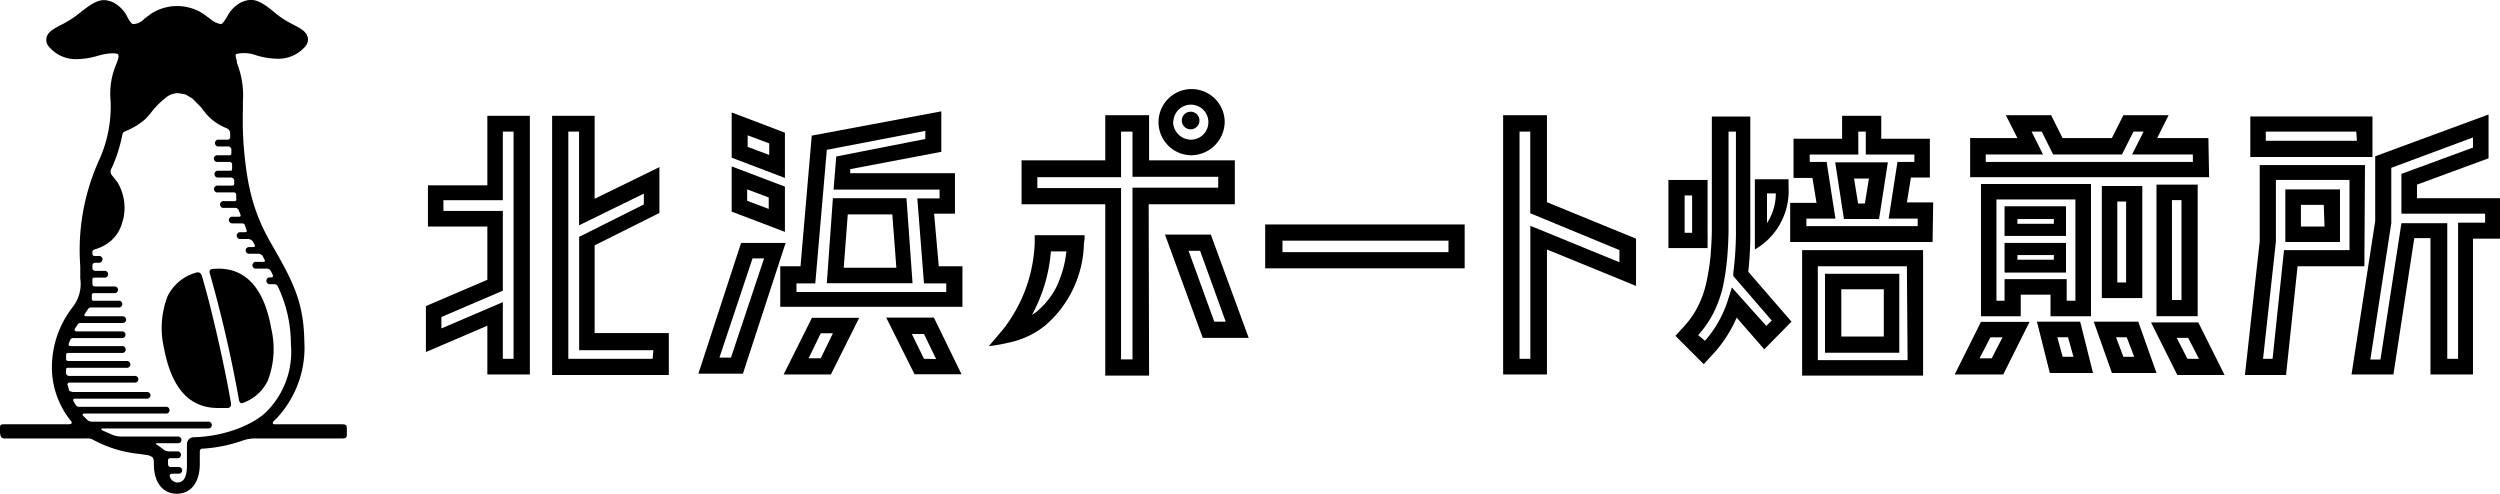<svg id="レイヤー_1" data-name="レイヤー 1" xmlns="http://www.w3.org/2000/svg" viewBox="0 0 247 48.78"><g id="logo"><g id="グループ_787" data-name="グループ 787"><g id="グループ_785" data-name="グループ 785"><path id="パス_6538" data-name="パス 6538" d="M118.5,12a.87.87,0,1,0-1.73,0,.87.87,0,0,0,1.73,0Z"/><path id="パス_6539" data-name="パス 6539" d="M121,12a3.27,3.27,0,1,0-3.27,3.34A3.34,3.34,0,0,0,121,12Zm-5.07,0a1.73,1.73,0,1,1,1.73,1.8A1.79,1.79,0,0,1,115.9,12h0Z"/><path id="パス_6540" data-name="パス 6540" d="M42.28,22.38h5.87v5.26l-6.07,2.6v4.54l6.07-2.6V37h4.2V11.44h-4.2v6.87H42.28Zm1.53-2.6h5.87V13h1.06V35.45H49.68v-5.6l-6.07,2.6V31.32l6.07-2.6V20.84H43.81Z"/><path id="パス_6541" data-name="パス 6541" d="M58.75,32.91V24.24l6.4-3.2V16.51l-6.4,3.13v-8.2h-4.2V37.05H66.08V32.91Zm5.73,2.54H56.15V13h1.06v9.26l6.4-3.13v1.07l-6.39,3.2v11.2h7.33Z"/><path id="パス_6542" data-name="パス 6542" d="M144.71,26.51V22.18H125v4.33Zm-18-1.6V23.78h16.4v1.13Z"/><path id="パス_6543" data-name="パス 6543" d="M152.84,11.38h-4.33V37h4.33V24.65l8.8,3.6V23.58l-8.8-3.6ZM160,24.71v1.2l-8.8-3.6V35.45h-1.07V13h1.06v8.07Z"/><path id="パス_6544" data-name="パス 6544" d="M113.49,20.18H122V15.84h-8.47V11.38h-4.33v4.46h-8.27v4.34h8.27V37.11h4.33Zm-1.6,15.33h-1.13V18.58h-8.27V17.51h8.27V13h1.13v4.47h8.47v1.07h-8.47Z"/><path id="パス_6545" data-name="パス 6545" d="M115.1,23.18l3.73,10.2h4.54l-3.74-10.2Zm4.87,8.6-2.54-7h1.14l2.53,7Z"/><path id="パス_6546" data-name="パス 6546" d="M107.16,23.58v-.34h-4.93V24a14.73,14.73,0,0,1-3.07,8.47l-.73.87-.74.86a18.11,18.11,0,0,0,2.2-.4,8.44,8.44,0,0,0,3.4-1.66,11,11,0,0,0,3.8-8.07Zm-2.8,4.8a7.69,7.69,0,0,1-2,2.46l-.4.27a15.68,15.68,0,0,0,1.87-6.27h1.53a10.88,10.88,0,0,1-1,3.54Z"/><path id="パス_6547" data-name="パス 6547" d="M234.4,11.51H222.33v4H234.4Zm-1.54,2.4h-9V13h8.94Z"/><path id="パス_6548" data-name="パス 6548" d="M238.8,18.24l7.07-2.6V11.31l-11.2,4.13v6.4L232.33,37h4.14l2.06-13.47h1.6V37h4.2V23.58H247v-4h-8.2Zm6.73,2.87V22h-2.67V35.45h-1.07V22.05h-4.53l-2.07,13.47h-1l2.07-13.47V16.58l8.07-3v1l-7.07,2.6v3.93Z"/><path id="パス_6549" data-name="パス 6549" d="M231.19,18.71h-5.4v5.2h5.4Zm-1.53,3.67h-2.33V20.24h2.26Z"/><path id="パス_6550" data-name="パス 6550" d="M233.66,16.31h-10.4v7.54l-1.46,13.2h4.06L227,26.31h6.6Zm-1.53,8.4h-6.47l-1.13,10.74h-.94l1.27-11.6V17.78h7.27v6.93Z"/><g id="グループ_784" data-name="グループ 784"><path id="パス_6551" data-name="パス 6551" d="M197.92,37l2.6-5.2h-4.8l-2.6,5.2Zm-1.27-3.67h1.2l-1.07,2.07h-1.2Z"/><path id="パス_6552" data-name="パス 6552" d="M212.52,31.85l2.6,5.2h4.67l-2.6-5.2Zm3.6,3.6-1.06-2.07h1.13l1.07,2.07Z"/><path id="パス_6553" data-name="パス 6553" d="M205.52,31.78h-4.27l1.27,5.07h4.27Zm-1.73,3.47-.53-1.93h1.06l.54,1.93Z"/><path id="パス_6554" data-name="パス 6554" d="M206.86,31.78l1.8,5.07h4.4l-1.8-5.07Zm2.93,3.47-.73-1.93h1.06l.74,1.93Z"/><path id="パス_6555" data-name="パス 6555" d="M217.13,31.24v-13h-4.07v13Zm-2.54-11.47h.94v9.87h-.94Z"/><path id="パス_6556" data-name="パス 6556" d="M207.66,29.45h4V18.38h-4Zm1.53-9.54h.87v8h-.87Z"/><path id="パス_6557" data-name="パス 6557" d="M206.59,31.25V18.18H195.72V31.25h3.93V29.11h2.94v2.14Zm-8.54-3.67v2.13h-.8v-10h7.8v10h-.86V27.58Z"/><path id="パス_6558" data-name="パス 6558" d="M204.12,20.38h-6.07v2.93h6.07Zm-1.2,1.73h-3.6v-.47h3.6Z"/><path id="パス_6559" data-name="パス 6559" d="M204.12,24h-6.07v2.93h6.07Zm-1.2,1.66h-3.6v-.46h3.6Z"/><path id="パス_6560" data-name="パス 6560" d="M218.19,13.64h-5.06l1.13-2.26h-4.47l-1.14,2.26h-4.87l-1.13-2.26h-4.47l1.14,2.26h-4.67v3.87h23.61ZM216.66,16H196.19v-.74h5.66L200.72,13h1l1.13,2.26h6.8L210.79,13h1l-1.14,2.26h6Z"/></g><path id="パス_6561" data-name="パス 6561" d="M77.55,13.11l-5.26-2v4.47l5.26,2ZM76,15.31l-2.13-.8V13.37l2.13.8Z"/><path id="パス_6562" data-name="パス 6562" d="M72.29,20.91l5.26,2V18.44l-5.26-2Zm1.53-2.2,2.13.8v1.13l-2.13-.8Z"/><path id="パス_6563" data-name="パス 6563" d="M73.22,24,69,36.92h4.4L77.62,24Zm-1,11.33H71.08l3.27-9.8h1.14Z"/><path id="パス_6564" data-name="パス 6564" d="M77.42,37h4.67l2.8-5.6H80.22Zm4.87-4.07-1.2,2.47h-1.2l1.2-2.47Z"/><path id="パス_6565" data-name="パス 6565" d="M92.29,21.11h2.06v-4H84v-.4L93,15V11l-12.8,2.4L79.09,26.31h-2v4h18v-4H92.75Zm1.2,7.74H78.69V28h1.86l1.14-13.2,9.73-1.87v.8l-8.8,1.73-.26,3.27H92.83v.87h-2.2l.66,8.4h2.2Z"/><path id="パス_6566" data-name="パス 6566" d="M82.29,19.58l-.6,8.4h8.47l-.6-8.4Zm1.07,6.87.4-5.27h4.4l.4,5.27Z"/><path id="パス_6567" data-name="パス 6567" d="M87.56,31.38l2.8,5.6H95l-2.73-5.6Zm3.73,4.07L90.09,33h1.2l1.2,2.47Z"/><path id="パス_6568" data-name="パス 6568" d="M182.18,21.64h3.47l.87-5.6h-5.2Zm2.47-4-.4,2.47h-.67l-.4-2.47Z"/><path id="パス_6569" data-name="パス 6569" d="M191,20h-2.6l.4-2.46h1.87V13.71h-4.8V11.44H182v2.27h-4.8v3.87h1.87l.4,2.46h-2.6v3.87h14.07Zm-1.53,2.34h-11v-.74h2.87l-.87-5.6h-1.67v-.73h4.8V13h.74v2.27h4.8V16h-1.67l-.87,5.6h2.87Z"/><path id="パス_6570" data-name="パス 6570" d="M190,24.71H178.05v12.4H190Zm-1.53,10.87h-8.87V26.31h8.8Z"/><path id="パス_6571" data-name="パス 6571" d="M187.65,27.05h-7.34v7.8h7.34Zm-1.53,6.2h-4.2V28.58h4.2Z"/><path id="パス_6572" data-name="パス 6572" d="M168.71,17.78h-3.87v6.73h3.87ZM167.18,23h-.74V19.31h.74Z"/><path id="パス_6573" data-name="パス 6573" d="M169.18,35.05a12.46,12.46,0,0,0,2.4-3.67l2.73,3.13L177,31.78l-4.27-4.93a34.94,34.94,0,0,0,.2-4.34v-11h-3.8V22.58c0,1-.07,1.94-.13,2.74a21.82,21.82,0,0,1-.4,2.53,9.81,9.81,0,0,1-.87,2.47,8.79,8.79,0,0,1-1.47,2.06l-.73.8,2.8,2.8Zm-1.4-1.94A10.48,10.48,0,0,0,169.25,31a11.7,11.7,0,0,0,1-2.8,25.3,25.3,0,0,0,.4-2.73c.06-.8.13-1.8.13-2.87V13h.73v9.47a31.83,31.83,0,0,1-.26,4.47v.33l3.8,4.4-.54.53-3.4-3.8-.4,1.27a11.18,11.18,0,0,1-2.26,4Z"/><path id="パス_6574" data-name="パス 6574" d="M176.71,18.51v-.8h-3.33v6.94l.53-.34A6.67,6.67,0,0,0,176.71,18.51Zm-2.13.6h.87a5.35,5.35,0,0,1-.87,2.93Z"/></g><g id="グループ_786" data-name="グループ 786"><path id="パス_6575" data-name="パス 6575" d="M.47,43.32H8.54a1.16,1.16,0,0,1,.66.13h0a12.06,12.06,0,0,0,4.6,1.4l.87.13c.47.2.53.2.53.87,0,1.8.87,2.93,2.27,2.93s2.27-1.13,2.27-2.93v-1.2c0-.27.13-.33.4-.33a14.5,14.5,0,0,0,3.86-.8,3.67,3.67,0,0,1,1.27-.2h8.54c.33,0,.46-.07.46-.4v-.54c0-.33-.06-.46-.46-.46H27.14c-.2,0-.27-.14-.07-.34l.27-.26a10.2,10.2,0,0,0,2.73-7.54c-.06-4-1.13-6-3.4-9.93-1.53-2.74-2.26-5.2-2.6-9.54A34.7,34.7,0,0,1,24,10.78V10a8.63,8.63,0,0,0-.6-3.8V6c-.14-.4-.14-.6-.07-.66a3.41,3.41,0,0,1,2,.13,7.54,7.54,0,0,0,2,.33,3.48,3.48,0,0,0,2.87-1.26,1,1,0,0,0,.2-.87c-.14-.53-.6-.8-1.34-1.2a9.39,9.39,0,0,1-1.73-1.07C25.67,0,25-.29,23.81.24a3.21,3.21,0,0,0-1.4,1.47c-.2.27-.4.67-.6.67a2.18,2.18,0,0,1-1.07-.54L20,1.31a4.74,4.74,0,0,0-5,0l-.73.53a1.51,1.51,0,0,1-1.13.54h0c-.14,0-.4-.4-.54-.67A3.27,3.27,0,0,0,11.2.24C10-.29,9.34.11,7.67,1.44A9.68,9.68,0,0,1,5.93,2.51c-.73.4-1.2.66-1.33,1.2a1,1,0,0,0,.2.86A3.46,3.46,0,0,0,7.67,5.84a7.54,7.54,0,0,0,2-.33c1.13-.33,1.93-.27,2-.13s.07.26-.07.66l-.13.34A7.4,7.4,0,0,0,10.93,10a12.85,12.85,0,0,1-1.13,5.8A21.55,21.55,0,0,0,7.93,26.31v1.2a3.69,3.69,0,0,1-.73,2.8l-.2.27a9.68,9.68,0,0,0-1.87,5.53A8.41,8.41,0,0,0,7,41.58H7c.2.2.07.34-.27.34H.4c-.33,0-.4.06-.4.33v.53C.07,43.25.2,43.32.47,43.32ZM6.8,38.45,6.67,38a.18.18,0,0,1,.15-.2h6.52a.33.33,0,0,0,.33-.33.33.33,0,0,0-.33-.33H6.87a.31.31,0,0,1-.33-.2c-.07-.14,0-.34,0-.47s.06-.13.2-.13H12.6a.34.34,0,0,0,0-.67H6.8c-.2,0-.27-.07-.27-.2V35c0-.06.07-.13.27-.13h5.34a.34.34,0,0,0,0-.67H7.07c-.2,0-.34-.06-.27-.26l.13-.34a.32.32,0,0,1,.34-.2h4.8a.33.33,0,0,0,.33-.33.33.33,0,0,0-.33-.33H7.6c-.2,0-.27-.13-.2-.27l.27-.4A.33.33,0,0,1,8,31.91h4.13a.33.33,0,1,0,0-.66H8.6c-.27,0-.33-.07-.2-.27h0l.27-.4h0a.33.33,0,0,1,.33-.2h2.8a.34.34,0,0,0,0-.67H9.27a.17.17,0,0,1-.2-.15,0,0,0,0,1,0,0h0v-.4h0c0-.13.06-.2.26-.2h2a.33.33,0,1,0,0-.66H9.4c-.2,0-.27-.07-.27-.34h0v-.26h0c0-.2,0-.27.27-.27h1a.34.34,0,0,0,0-.67h-1a.27.27,0,0,1-.27-.27h0v-.26c0-.2.14-.27.34-.27h.26a.34.34,0,1,0,0-.67H9.4c-.2,0-.27-.06-.27-.26v-.14c0-.13.07-.2.27-.26h0a4.31,4.31,0,0,0,1.6-.87,3.71,3.71,0,0,0,1-1.53l.2-.67a5.07,5.07,0,0,0,.07-1.6A4.83,4.83,0,0,0,11.6,18l-.53-.67h0a.57.57,0,0,1-.07-.66l.13-.27a14.93,14.93,0,0,0,.94-3h0c.06-.27.06-.33.4-.47h0a6.79,6.79,0,0,0,1.93-1.2l.47-.53a7.67,7.67,0,0,1,1.33-1.4l.33-.27a2.13,2.13,0,0,1,1.07-.33l.73.13.67.4.8.8.47.6a5.11,5.11,0,0,0,2.13,1.54h0a.56.56,0,0,1,.34.46h0v.4h0a.25.25,0,0,1-.22.27h-1a.34.34,0,0,0,0,.67h.94a.34.34,0,0,1,.4.27h0v.33h0c0,.13,0,.27-.2.27h-1.2a.32.32,0,0,0-.33.33.33.33,0,0,0,.33.33H22.6a.27.27,0,0,1,.33.2s0,0,0,.07h0v.33h0c0,.14,0,.27-.14.27H21.47a.34.34,0,0,0,0,.67H22.8a.34.34,0,0,1,.34.26h0v.27h0c0,.13,0,.27-.2.27h-1.4a.34.34,0,1,0,0,.67H23c.2,0,.34,0,.34.26h0v.34h0c0,.13.06.26-.2.26h-1a.34.34,0,1,0,0,.67H23.2a.37.37,0,0,1,.4.27h0l.14.33h0c.06.2.06.27-.14.27h-.66a.33.33,0,1,0,0,.66h.86c.2,0,.34,0,.4.2h0l.14.4h0c.06.2.06.27-.14.27h-.53a.34.34,0,0,0,0,.67h.8a.6.6,0,0,1,.47.2h0l.2.33h0c.06.13.06.27-.07.27H24.6a.33.33,0,0,0-.33.33.33.33,0,0,0,.33.33h.87a.57.57,0,0,1,.47.2l.2.4c.06.14.06.2-.14.2h-.66a.34.34,0,1,0,0,.67h.93a.49.49,0,0,1,.47.2l.2.4c.06.13.06.27-.2.27H26.6a.34.34,0,0,0,0,.67h.47a.39.39,0,0,1,.4.26A13.25,13.25,0,0,1,28.74,34a8.36,8.36,0,0,1-2.34,6.6c-1.13,1.2-4,2.54-7.33,2.6a.68.68,0,0,0-.6.67V46c0,.74-.13,1.67-.94,1.67a.8.8,0,0,1-.73-.53c-.07-.2-.07-.34.33-.34h.54a.33.33,0,0,0,0-.66h-.8c-.2,0-.27-.14-.27-.34h0v-.26h0c0-.2.07-.27.27-.27h.73a.34.34,0,0,0,0-.67h-.93a.94.94,0,0,1-.6-.26h0L15.6,44h0c-.27-.14-.27-.21.07-.21H17.6a.33.33,0,0,0,.33-.33.33.33,0,0,0-.33-.33H12.13A2.65,2.65,0,0,1,11.2,43l-1.07-.47c-.2-.13-.13-.2.07-.2H20.53a.34.34,0,1,0,0-.67H9.2a.83.83,0,0,1-.53-.13l-.47-.47c-.07-.13-.07-.2.2-.2h8.07a.34.34,0,0,0,0-.67H7.87a.39.39,0,0,1-.4-.2l-.2-.33c-.07-.2-.07-.27.2-.27h7.07a.33.33,0,0,0,0-.66H7.2c-.27-.07-.33-.07-.4-.2Z"/><path id="パス_6576" data-name="パス 6576" d="M21.54,40.31h1c.27-.07.33-.27.27-.53-.6-3.6-2-9.67-2.87-12.54-.13-.33-.33-.4-.67-.27a4.41,4.41,0,0,0-2.73,2.34,8.77,8.77,0,0,0-.34,5.07C16.94,38.31,18.67,40.31,21.54,40.31Z"/><path id="パス_6577" data-name="パス 6577" d="M20.74,27.05a127.09,127.09,0,0,1,2.87,12.47h0c.06.26.2.4.46.26a4.29,4.29,0,0,0,2.4-2.2,8.77,8.77,0,0,0,.34-5.07c-.74-4.26-2.74-6.26-5.87-5.93-.27.07-.27.27-.2.47Z"/></g></g></g></svg>